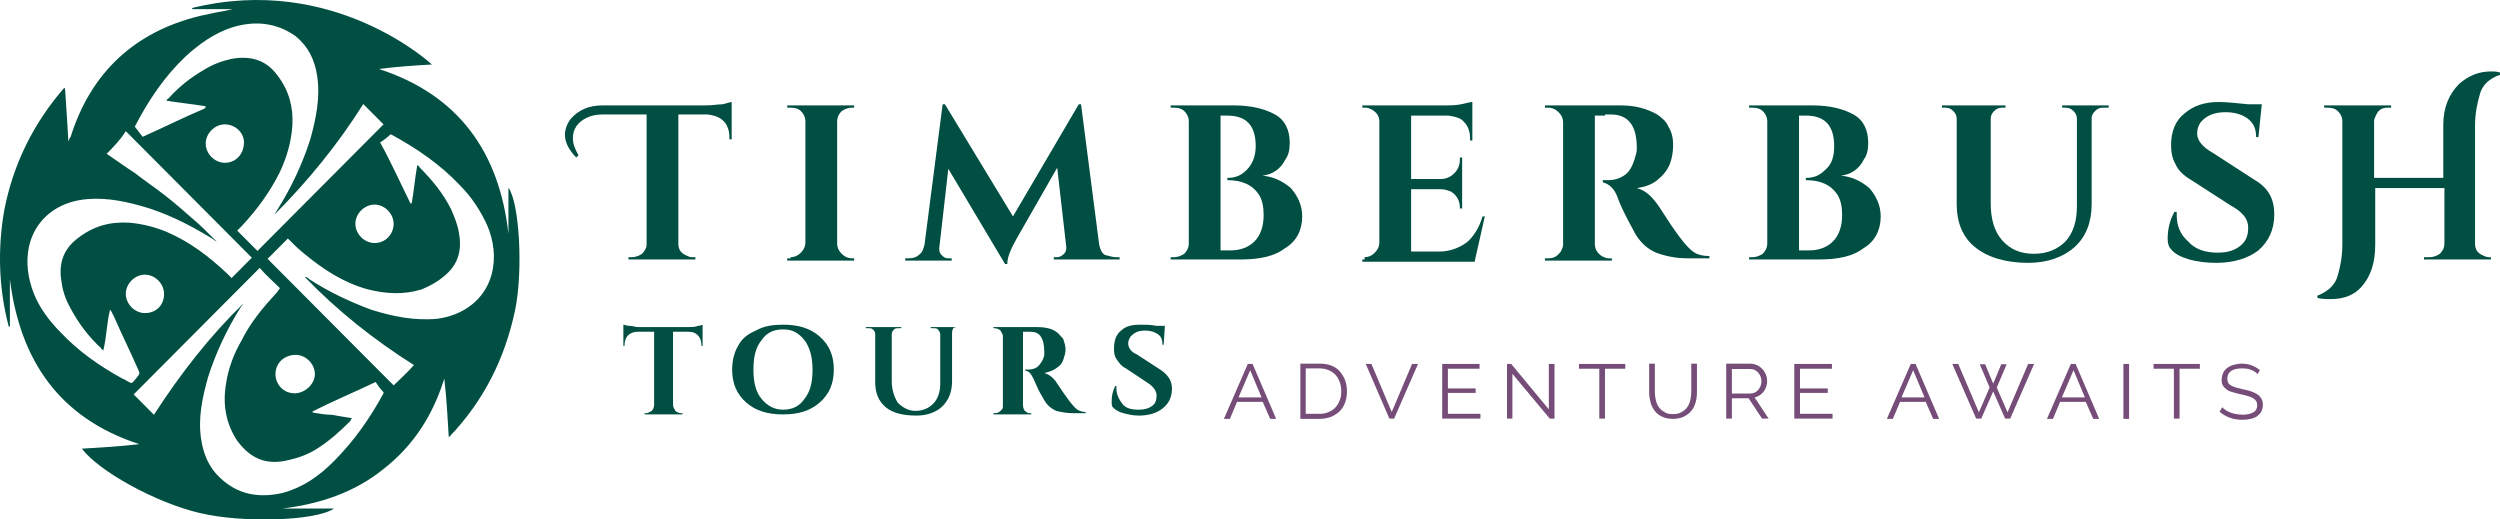 <svg width="308" height="64" viewBox="0 0 308 64" fill="none" xmlns="http://www.w3.org/2000/svg">
<path d="M278.123 46.089C277.939 45.868 277.645 45.684 277.351 45.573C277.02 45.426 276.652 45.389 276.21 45.389C275.585 45.389 275.143 45.5 274.849 45.721C274.554 45.941 274.407 46.236 274.407 46.64C274.407 46.861 274.444 47.008 274.518 47.156C274.591 47.303 274.702 47.413 274.886 47.487C275.033 47.597 275.254 47.671 275.474 47.744C275.732 47.818 276.026 47.891 276.357 47.965C276.725 48.038 277.056 48.112 277.351 48.222C277.645 48.333 277.903 48.443 278.123 48.59C278.344 48.737 278.491 48.922 278.602 49.105C278.712 49.326 278.786 49.547 278.786 49.878C278.786 50.172 278.712 50.467 278.602 50.688C278.491 50.908 278.307 51.092 278.087 51.276C277.866 51.423 277.608 51.534 277.277 51.607C276.983 51.681 276.615 51.718 276.247 51.718C275.143 51.718 274.223 51.387 273.451 50.724L273.782 50.172C273.892 50.283 274.039 50.43 274.223 50.54C274.407 50.651 274.591 50.761 274.812 50.835C275.033 50.908 275.254 50.982 275.511 51.019C275.769 51.055 276.026 51.092 276.284 51.092C276.836 51.092 277.277 50.982 277.608 50.798C277.939 50.614 278.087 50.32 278.087 49.915C278.087 49.694 278.05 49.547 277.939 49.4C277.866 49.253 277.719 49.142 277.535 49.032C277.351 48.922 277.13 48.848 276.872 48.774C276.615 48.701 276.321 48.627 275.953 48.554C275.585 48.48 275.254 48.37 274.996 48.296C274.702 48.222 274.481 48.112 274.297 47.965C274.113 47.818 273.966 47.671 273.855 47.487C273.745 47.303 273.708 47.082 273.708 46.788C273.708 46.493 273.782 46.199 273.892 45.941C274.003 45.684 274.187 45.5 274.407 45.316C274.628 45.169 274.886 45.022 275.18 44.948C275.474 44.874 275.805 44.801 276.173 44.801C276.652 44.801 277.056 44.874 277.424 45.022C277.792 45.169 278.123 45.353 278.418 45.61L278.123 46.089Z" fill="#754D78"/>
<path d="M271.022 45.427H268.521V51.571H267.821V45.427H265.32V44.838H271.022V45.427Z" fill="#754D78"/>
<path d="M262.303 44.838H261.604V51.608H262.303V44.838Z" fill="#754D78"/>
<path d="M256.857 48.959L255.459 45.611L254.024 48.959H256.857ZM255.128 44.838H255.717L258.623 51.608H257.888L256.968 49.511H253.804L252.921 51.608H252.185L255.128 44.838Z" fill="#754D78"/>
<path d="M243.907 44.875H244.569L245.562 47.266L246.556 44.875H247.218L246.004 47.745L247.328 50.798L249.867 44.838H250.603L247.659 51.571H247.034L245.562 48.223L244.09 51.571H243.465L240.522 44.838H241.257L243.796 50.798L245.121 47.745L243.907 44.875Z" fill="#754D78"/>
<path d="M237.1 48.957L235.702 45.609L234.267 48.957H237.1ZM235.408 44.836H235.996L238.903 51.606H238.167L237.247 49.508H234.083L233.2 51.606H232.464L235.408 44.836Z" fill="#754D78"/>
<path d="M225.768 50.982V51.571H221.059V44.838H225.694V45.427H221.758V47.855H225.179V48.407H221.758V50.982H225.768Z" fill="#754D78"/>
<path d="M213.332 48.48H215.613C215.834 48.48 216.018 48.443 216.165 48.37C216.349 48.296 216.46 48.186 216.607 48.038C216.717 47.891 216.828 47.744 216.901 47.56C216.975 47.376 217.011 47.192 217.011 46.971C217.011 46.751 216.975 46.567 216.901 46.383C216.828 46.199 216.717 46.015 216.607 45.904C216.496 45.757 216.312 45.647 216.165 45.573C216.018 45.5 215.797 45.463 215.613 45.463H213.369V48.48H213.332ZM212.67 51.571V44.801H215.613C215.908 44.801 216.202 44.874 216.46 44.985C216.717 45.095 216.938 45.279 217.122 45.463C217.306 45.647 217.453 45.904 217.563 46.162C217.674 46.42 217.711 46.677 217.711 46.935C217.711 47.192 217.674 47.413 217.6 47.634C217.527 47.855 217.416 48.075 217.269 48.259C217.122 48.443 216.975 48.59 216.791 48.701C216.607 48.811 216.386 48.922 216.165 48.958L217.894 51.571H217.085L215.429 49.069H213.369V51.571H212.67Z" fill="#754D78"/>
<path d="M206.084 51.019C206.526 51.019 206.894 50.945 207.188 50.761C207.482 50.614 207.703 50.393 207.887 50.136C208.071 49.878 208.181 49.584 208.255 49.253C208.329 48.922 208.365 48.59 208.365 48.222V44.801H209.064V48.222C209.064 48.664 209.028 49.105 208.917 49.51C208.807 49.915 208.66 50.283 208.402 50.577C208.181 50.871 207.85 51.129 207.482 51.313C207.114 51.497 206.636 51.607 206.121 51.607C205.569 51.607 205.091 51.497 204.723 51.313C204.355 51.129 204.024 50.871 203.803 50.54C203.582 50.209 203.398 49.878 203.325 49.473C203.214 49.069 203.178 48.664 203.178 48.222V44.801H203.877V48.222C203.877 48.59 203.913 48.922 203.987 49.253C204.061 49.584 204.171 49.878 204.355 50.136C204.539 50.393 204.76 50.614 205.054 50.761C205.275 50.945 205.643 51.019 206.084 51.019Z" fill="#754D78"/>
<path d="M200.234 45.427H197.732V51.571H197.033V45.427H194.531V44.838H200.234V45.427Z" fill="#754D78"/>
<path d="M186.327 46.052V51.571H185.665V44.838H186.18L190.815 50.43V44.838H191.515V51.571H190.926L186.327 46.052Z" fill="#754D78"/>
<path d="M182.39 50.982V51.571H177.681V44.838H182.28V45.427H178.38V47.855H181.801V48.407H178.38V50.982H182.39Z" fill="#754D78"/>
<path d="M168.961 44.838L171.463 50.761L173.965 44.838H174.7L171.757 51.571H171.168L168.262 44.838H168.961Z" fill="#754D78"/>
<path d="M165.245 48.186C165.245 47.781 165.171 47.413 165.061 47.082C164.951 46.751 164.767 46.456 164.546 46.199C164.325 45.941 164.031 45.757 163.7 45.61C163.369 45.463 163.001 45.389 162.559 45.389H160.867V50.982H162.559C163.001 50.982 163.369 50.908 163.7 50.761C164.031 50.614 164.325 50.43 164.546 50.172C164.767 49.915 164.951 49.62 165.061 49.289C165.208 48.958 165.245 48.59 165.245 48.186ZM160.204 51.571V44.801H162.596C163.148 44.801 163.626 44.874 164.068 45.058C164.472 45.242 164.84 45.463 165.098 45.794C165.355 46.125 165.576 46.456 165.723 46.861C165.87 47.266 165.944 47.707 165.944 48.186C165.944 48.701 165.87 49.179 165.723 49.584C165.576 49.989 165.355 50.356 165.061 50.651C164.767 50.945 164.399 51.166 163.994 51.35C163.589 51.497 163.111 51.607 162.596 51.607H160.204V51.571Z" fill="#754D78"/>
<path d="M155.421 48.957L154.023 45.609L152.588 48.957H155.421ZM153.729 44.836H154.318L157.224 51.606H156.488L155.569 49.508H152.404L151.521 51.606H150.786L153.729 44.836Z" fill="#754D78"/>
<path d="M136.957 49.455C136.957 48.727 137.103 48.145 137.394 47.564H137.54C137.54 47.709 137.54 47.709 137.54 47.855C137.54 48.582 137.831 49.164 138.268 49.745C138.705 50.327 139.433 50.473 140.307 50.473C141.035 50.473 141.472 50.327 141.909 50.036C142.346 49.745 142.492 49.309 142.492 48.727C142.492 48.145 142.055 47.564 141.327 47.127L138.705 45.382C138.122 45.091 137.831 44.654 137.54 44.218C137.248 43.782 137.248 43.345 137.248 42.909C137.248 41.891 137.54 41.164 138.122 40.727C138.705 40.145 139.579 40 140.453 40C141.035 40 141.764 40 142.492 40.145H143.512L143.366 42.473H143.22C143.22 41.891 143.075 41.455 142.638 41.164C142.201 40.873 141.764 40.727 141.035 40.727C140.161 40.727 139.724 41.018 139.288 41.455C139.142 41.745 138.996 41.891 138.996 42.327C138.996 42.764 139.288 43.345 140.016 43.636L142.929 45.527C143.803 46.109 144.386 46.836 144.386 47.855C144.386 49.018 143.949 49.745 143.22 50.327C142.492 50.909 141.472 51.2 140.307 51.2C139.579 51.2 138.996 51.054 138.414 50.909C137.831 50.764 137.394 50.473 137.103 50.182C136.957 50.036 136.957 49.745 136.957 49.455Z" fill="#004F42"/>
<path d="M126.615 40.873H126.033V49.891C126.033 50.327 126.178 50.618 126.47 50.764C126.615 50.909 126.761 50.909 126.907 50.909H127.052V51.055H122.391V50.909H122.537C122.974 50.909 123.119 50.764 123.411 50.473C123.556 50.327 123.556 50.182 123.556 50.036V41.455C123.556 41.164 123.411 41.018 123.265 40.727C123.119 40.582 122.828 40.437 122.537 40.437H122.391V40.291H127.635C128.654 40.291 129.528 40.437 130.111 40.873C130.402 41.018 130.694 41.455 130.985 41.746C131.131 42.182 131.276 42.618 131.276 43.055C131.276 43.491 131.131 43.927 130.985 44.364C130.839 44.8 130.548 45.091 130.111 45.382C129.674 45.673 129.237 45.818 128.654 45.964C129.237 46.109 129.82 46.545 130.257 47.273C131.422 49.018 132.15 50.036 132.733 50.473C133.024 50.618 133.316 50.764 133.753 50.764V50.909H132.296C131.422 50.909 130.694 50.764 130.111 50.618C129.528 50.327 129.091 50.036 128.654 49.309C128.509 49.018 128.217 48.582 127.926 48C127.635 47.418 127.489 46.982 127.344 46.691C127.052 46.109 126.761 45.673 126.324 45.673V45.527H126.761C127.198 45.527 127.635 45.382 127.926 45.091C128.217 44.8 128.509 44.364 128.654 43.782C128.654 43.636 128.654 43.346 128.654 43.346C128.654 42.473 128.509 41.891 128.217 41.455C127.926 41.018 127.489 40.873 126.907 40.873H126.615Z" fill="#004F42"/>
<path d="M118.313 40.291H118.021C117.876 40.291 117.584 40.291 117.439 40.437C117.293 40.727 117.293 40.873 117.293 41.018V46.982C117.293 48.291 116.856 49.309 116.128 50.036C115.4 50.764 114.234 51.2 112.923 51.2C111.321 51.2 110.01 50.909 109.136 50.182C108.262 49.455 107.825 48.436 107.825 47.127V41.164C107.825 40.873 107.68 40.727 107.534 40.582C107.388 40.437 107.243 40.437 106.951 40.437H106.66V40.291H111.03V40.437H110.738C110.447 40.437 110.301 40.437 110.156 40.582C110.01 40.727 109.865 40.873 109.865 41.164V46.982C109.865 48 110.156 48.873 110.593 49.6C111.175 50.182 111.904 50.618 112.778 50.618C113.652 50.618 114.38 50.327 114.963 49.745C115.545 49.164 115.837 48.291 115.837 47.273V41.164C115.837 41.018 115.691 40.727 115.545 40.582C115.4 40.437 115.254 40.437 114.963 40.437H114.671V40.291H117.876H118.313Z" fill="#004F42"/>
<path d="M93.842 49.164C94.57 50.036 95.444 50.473 96.464 50.473C97.629 50.473 98.503 50.036 99.086 49.164C99.814 48.291 100.105 47.127 100.105 45.527C100.105 44.509 99.96 43.636 99.668 42.909C99.377 42.182 98.94 41.6 98.358 41.164C97.775 40.727 97.192 40.582 96.464 40.582C95.299 40.582 94.425 41.018 93.842 41.891C93.114 42.764 92.823 43.927 92.823 45.527C92.823 47.127 93.114 48.291 93.842 49.164ZM96.464 40C98.358 40 99.814 40.436 100.979 41.455C102.145 42.473 102.727 43.782 102.727 45.527C102.727 47.273 102.145 48.582 100.979 49.6C99.814 50.618 98.358 51.054 96.464 51.054C94.57 51.054 93.114 50.618 91.948 49.6C90.783 48.582 90.201 47.273 90.201 45.527C90.201 44.364 90.492 43.345 90.929 42.618C91.366 41.745 92.094 41.164 93.114 40.727C94.133 40.145 95.299 40 96.464 40Z" fill="#004F42"/>
<path d="M82.918 40.873V49.891C82.918 50.182 83.063 50.327 83.209 50.618C83.355 50.764 83.646 50.909 83.937 50.909H84.083V51.054H79.422V50.909H79.567C79.859 50.909 80.004 50.764 80.296 50.618C80.442 50.473 80.587 50.182 80.587 49.891V40.873H78.548C78.111 40.873 77.674 41.018 77.383 41.309C77.091 41.6 76.946 42.036 76.946 42.473V42.618H76.8V40C76.946 40 77.237 40.145 77.528 40.145C77.965 40.145 78.257 40.291 78.548 40.291H84.811C85.248 40.291 85.685 40.291 85.977 40.145C86.268 40.145 86.559 40 86.559 40V42.618H86.413V42.473C86.413 42.036 86.268 41.6 85.977 41.309C85.685 41.018 85.394 40.873 84.811 40.873H82.918Z" fill="#004F42"/>
<path d="M299.336 31.685C299.755 31.685 300.174 31.546 300.594 31.267C300.873 30.988 301.153 30.569 301.153 30.011V23.173H292.628V30.15C292.628 32.383 292.069 34.057 290.951 35.313C290.113 36.29 288.855 36.848 287.178 36.848C286.619 36.848 286.06 36.849 285.502 36.709V36.43C286.899 35.872 287.737 35.034 288.017 33.918C288.296 32.941 288.576 31.685 288.576 30.15V14.94C288.576 14.521 288.436 14.102 288.017 13.684C287.737 13.405 287.318 13.265 286.759 13.265H286.34V12.986H294.585V13.265H294.166C293.467 13.265 293.048 13.544 292.768 14.102C292.628 14.382 292.489 14.661 292.489 14.94V21.917H301.013V15.358C301.013 13.265 301.712 11.591 302.969 10.335C304.087 9.358 305.345 8.8 306.882 8.8C307.301 8.8 307.581 8.8 308 8.939V9.218C306.742 9.637 305.764 10.474 305.485 11.73C305.205 12.707 304.926 13.963 304.926 15.498V30.011C304.926 30.708 305.205 31.127 305.764 31.406C306.044 31.546 306.323 31.685 306.603 31.685H306.882V31.964H298.637V31.685H299.336Z" fill="#004F42"/>
<path d="M267.056 29.452C267.056 28.197 267.335 27.08 267.894 26.103H268.173C268.173 26.243 268.173 26.382 268.173 26.522C268.173 27.778 268.593 28.894 269.571 29.732C270.409 30.708 271.667 31.127 273.204 31.127C274.462 31.127 275.3 30.848 275.999 30.29C276.698 29.732 276.977 29.034 276.977 28.057C276.977 26.941 276.279 26.103 274.741 25.266L269.99 22.196C269.012 21.638 268.313 20.94 268.034 20.242C267.615 19.545 267.475 18.707 267.475 17.87C267.475 16.196 268.034 14.8 269.152 13.963C270.27 12.986 271.667 12.567 273.344 12.567C274.322 12.567 275.58 12.707 276.977 12.847H278.654L278.235 16.893H277.955C277.955 15.916 277.676 15.219 276.977 14.661C276.278 14.102 275.3 13.823 274.182 13.823C272.785 13.823 271.807 14.242 271.108 15.079C270.829 15.498 270.689 15.916 270.689 16.475C270.689 17.312 271.388 18.149 272.645 18.847L277.816 22.196C279.493 23.173 280.191 24.568 280.191 26.382C280.191 28.336 279.493 29.732 278.235 30.848C276.977 31.825 275.161 32.383 273.064 32.383C271.807 32.383 270.689 32.243 269.711 31.964C268.732 31.685 267.894 31.267 267.475 30.708C267.195 30.429 267.056 30.011 267.056 29.452Z" fill="#004F42"/>
<path d="M259.51 13.265H259.09C258.671 13.265 258.392 13.405 258.112 13.684C257.833 13.963 257.693 14.242 257.693 14.521V25.127C257.693 27.36 256.994 29.174 255.597 30.43C254.199 31.685 252.243 32.383 249.867 32.383C247.072 32.383 244.837 31.685 243.299 30.43C241.762 29.174 241.064 27.36 241.064 25.127V14.661C241.064 14.242 240.924 13.963 240.644 13.684C240.365 13.405 240.085 13.265 239.666 13.265H239.247V12.986H247.072V13.265H246.653C246.234 13.265 245.955 13.405 245.675 13.684C245.396 13.963 245.256 14.242 245.256 14.661V24.987C245.256 26.941 245.675 28.476 246.653 29.592C247.631 30.709 248.889 31.267 250.566 31.267C252.243 31.267 253.501 30.709 254.479 29.732C255.457 28.615 255.876 27.22 255.876 25.406V14.661C255.876 14.242 255.736 13.963 255.457 13.684C255.178 13.405 254.898 13.265 254.479 13.265H254.06V12.986H259.789V13.265H259.51Z" fill="#004F42"/>
<path d="M225.971 18.01C225.971 15.498 224.853 14.242 222.478 14.242H221.639V30.848H222.897C224.155 30.848 225.133 30.43 225.832 29.732C226.53 29.034 226.95 27.918 226.95 26.522C226.95 25.545 226.81 24.708 226.391 24.01C225.552 22.755 224.295 22.196 222.478 22.196V21.917C223.456 21.917 224.155 21.638 224.853 20.94C225.692 20.243 225.971 19.266 225.971 18.01ZM224.155 31.965H215.491V31.685H215.91C216.329 31.685 216.748 31.546 217.168 31.267C217.447 30.988 217.727 30.569 217.727 30.011V14.94C217.727 14.521 217.587 14.103 217.168 13.684C216.888 13.405 216.469 13.265 215.91 13.265H215.491V12.986H223.316C225.412 12.986 227.089 13.405 228.347 14.103C229.605 14.8 230.164 16.056 230.164 17.591C230.164 18.429 230.024 19.126 229.605 19.684C229.046 20.801 228.068 21.499 226.81 21.638C228.207 21.778 229.325 22.336 230.303 23.173C231.142 24.15 231.701 25.266 231.701 26.662C231.701 28.336 231.002 29.732 229.605 30.569C228.347 31.546 226.53 31.965 224.155 31.965Z" fill="#004F42"/>
<path d="M197.744 14.242H196.626H196.486V30.011C196.486 30.709 196.765 31.127 197.324 31.546C197.604 31.685 197.883 31.825 198.163 31.825H198.582V32.104H190.337V31.825H190.756C191.455 31.825 191.874 31.546 192.294 30.988C192.433 30.709 192.573 30.43 192.573 30.15V15.079C192.573 14.661 192.433 14.242 192.014 13.824C191.735 13.544 191.315 13.265 190.756 13.265H190.337V12.986H199.7C201.517 12.986 202.914 13.405 204.172 14.103C204.731 14.521 205.29 14.94 205.569 15.638C205.988 16.335 206.128 17.033 206.128 17.87C206.128 18.708 205.988 19.545 205.709 20.243C205.429 20.94 204.87 21.638 204.172 22.196C203.473 22.755 202.634 23.034 201.656 23.173C202.774 23.452 203.613 24.29 204.451 25.545C206.408 28.615 207.805 30.569 208.783 31.127C209.202 31.406 209.901 31.546 210.6 31.546V31.825H207.945C206.408 31.825 205.15 31.546 204.032 31.127C203.054 30.709 202.215 30.011 201.517 28.895C201.237 28.336 200.818 27.639 200.259 26.522C199.7 25.406 199.42 24.708 199.281 24.29C198.861 23.173 198.163 22.615 197.464 22.475V22.196H198.163C199.001 22.196 199.7 21.917 200.259 21.499C200.818 21.08 201.237 20.243 201.517 19.126C201.656 18.708 201.656 18.429 201.656 18.289C201.656 16.754 201.377 15.777 200.818 15.079C200.259 14.382 199.42 14.103 198.442 14.103H197.744V14.242Z" fill="#004F42"/>
<path d="M168.118 31.685C168.537 31.685 168.957 31.546 169.376 31.127C169.655 30.848 169.935 30.429 169.935 29.871V14.94C169.935 14.242 169.516 13.823 169.096 13.544C168.817 13.405 168.537 13.265 168.258 13.265H167.839V12.986H178.18C178.739 12.986 179.297 12.986 179.996 12.847C180.695 12.707 181.114 12.567 181.394 12.567V17.312H181.114V17.033C181.114 16.196 180.835 15.498 180.415 15.079C179.996 14.521 179.297 14.382 178.459 14.242H173.848V22.056H177.481C178.18 22.056 178.739 21.777 179.158 21.359C179.577 20.94 179.856 20.382 179.856 19.684V19.405H180.136V25.685H179.856V25.545C179.856 24.708 179.437 24.01 178.739 23.591C178.319 23.452 178.04 23.312 177.481 23.312H173.848V30.987H177.341C178.599 30.987 179.717 30.569 180.695 29.871C181.533 29.173 182.232 28.057 182.651 26.662H182.931L181.673 32.243H167.839V31.964H168.118V31.685Z" fill="#004F42"/>
<path d="M154.703 18.01C154.703 15.498 153.585 14.242 151.209 14.242H150.371V30.848H151.629C152.886 30.848 153.864 30.43 154.563 29.732C155.262 29.034 155.681 27.918 155.681 26.522C155.681 25.545 155.541 24.708 155.122 24.01C154.284 22.755 153.026 22.196 151.209 22.196V21.917C152.188 21.917 152.886 21.638 153.585 20.94C154.284 20.243 154.703 19.266 154.703 18.01ZM152.886 31.965H144.222V31.685H144.642C145.061 31.685 145.48 31.546 145.899 31.267C146.179 30.988 146.458 30.569 146.458 30.011V14.94C146.458 14.521 146.318 14.103 145.899 13.684C145.62 13.405 145.2 13.265 144.642 13.265H144.222V12.986H152.048C154.144 12.986 155.821 13.405 157.079 14.103C158.336 14.8 158.895 16.056 158.895 17.591C158.895 18.429 158.755 19.126 158.336 19.684C157.777 20.801 156.799 21.499 155.541 21.638C156.939 21.778 158.057 22.336 159.035 23.173C159.873 24.15 160.432 25.266 160.432 26.662C160.432 28.336 159.734 29.732 158.336 30.569C157.079 31.546 155.262 31.965 152.886 31.965Z" fill="#004F42"/>
<path d="M137.515 31.685H137.934V31.964H129.829V31.685H130.248C130.528 31.685 130.807 31.546 131.087 31.267C131.366 30.988 131.366 30.709 131.366 30.429L130.248 20.661L125.217 29.453C124.519 30.709 124.099 31.685 124.099 32.523H123.82L116.833 20.801L115.715 30.569C115.715 30.848 115.715 31.127 115.994 31.406C116.274 31.685 116.414 31.825 116.833 31.825H117.252V32.104H111.523V31.825H111.942C112.501 31.825 112.92 31.685 113.2 31.406C113.619 31.127 113.758 30.709 113.898 30.15L116.134 12.847H116.414L124.798 26.662L132.903 12.847H133.183L135.419 30.15C135.558 30.709 135.698 31.127 136.117 31.406C136.676 31.546 137.095 31.685 137.515 31.685Z" fill="#004F42"/>
<path d="M97.409 31.685C97.828 31.685 98.247 31.546 98.666 31.127C98.946 30.848 99.225 30.43 99.225 29.871V14.94C99.225 14.521 99.085 14.103 98.666 13.684C98.387 13.405 97.968 13.265 97.409 13.265H96.989V12.986H105.234V13.265H104.955C104.535 13.265 104.116 13.405 103.697 13.684C103.418 13.963 103.138 14.382 103.138 14.94V30.011C103.138 30.43 103.278 30.848 103.697 31.267C103.977 31.546 104.396 31.825 104.955 31.825H105.234V32.104H96.989V31.825H97.409V31.685Z" fill="#004F42"/>
<path d="M70.997 19.405C70.159 18.568 69.6 17.591 69.6 16.614C69.6 15.916 69.879 15.219 70.299 14.661C71.277 13.544 72.535 12.986 74.212 12.986H86.928C87.766 12.986 88.465 12.847 89.024 12.847C89.583 12.707 90.002 12.567 90.142 12.567V17.172H89.863V16.893C89.863 16.056 89.583 15.358 89.164 14.94C88.605 14.382 88.046 14.242 87.207 14.102H83.574V30.011C83.574 30.708 83.854 31.127 84.413 31.406C84.692 31.546 84.972 31.685 85.251 31.685H85.67V31.964H77.426V31.685H77.845C78.264 31.685 78.683 31.546 79.103 31.267C79.382 30.987 79.661 30.569 79.661 30.15V14.102H74.212C73.513 14.102 72.814 14.242 72.255 14.521C71.137 15.079 70.578 15.916 70.578 17.033C70.578 17.731 70.858 18.428 71.277 19.126L70.997 19.405Z" fill="#004F42"/>
<path d="M27.7 15.323C26.452 15.323 25.343 16.436 25.343 17.689C25.343 18.942 26.452 20.056 27.7 20.056C29.086 20.056 30.057 18.942 30.057 17.55C30.057 16.297 28.947 15.323 27.7 15.323ZM33.939 46.088C33.939 47.341 34.909 48.455 36.296 48.455C37.544 48.455 38.791 47.341 38.791 46.088C38.791 44.835 37.682 43.722 36.434 43.722C35.048 43.722 33.939 44.696 33.939 46.088ZM20.212 36.204C20.212 34.951 19.103 33.838 17.855 33.838C16.608 33.838 15.498 34.951 15.498 36.204C15.498 37.457 16.608 38.571 17.855 38.571C19.242 38.571 20.212 37.596 20.212 36.204ZM48.497 27.573C48.497 26.32 47.388 25.207 46.14 25.207C44.892 25.207 43.783 26.32 43.783 27.573C43.783 28.826 44.892 29.94 46.14 29.94C47.526 29.94 48.497 28.826 48.497 27.573ZM30.057 37.318C29.918 37.457 29.779 37.736 29.641 37.875C27.977 40.52 26.59 43.443 25.62 46.506C24.927 49.011 24.372 51.517 24.788 54.162C25.065 55.972 25.759 57.643 27.145 58.895C29.363 60.984 31.998 61.401 34.909 60.705C37.405 60.009 39.346 58.617 41.148 56.807C43.644 54.301 45.585 51.517 47.249 48.455C47.249 48.316 47.249 48.316 47.249 48.316C46.833 47.898 46.556 47.48 46.279 47.063C43.644 48.316 41.01 49.429 38.514 50.682V50.821C39.346 50.961 40.039 51.1 40.871 51.1C41.703 51.239 42.396 51.378 43.367 51.517C43.228 51.657 43.228 51.796 43.09 51.935C41.842 53.188 40.594 54.301 39.069 55.276C37.96 55.972 36.85 56.39 35.603 56.668C32.83 57.364 30.889 56.529 29.225 54.301C27.838 52.213 27.422 49.847 27.838 47.341C28.116 45.392 28.809 43.582 29.779 41.912C30.889 39.684 32.414 37.875 34.077 36.065C34.216 35.926 34.355 35.647 34.493 35.508C33.661 34.673 32.691 33.838 31.998 33.002C26.868 38.153 21.599 43.443 16.469 48.594C17.301 49.429 18.133 50.264 18.965 51.1C22.292 45.949 25.897 41.355 30.057 37.318ZM13.141 18.942C13.141 19.081 13.141 19.081 13.141 18.942C14.389 19.777 15.498 20.613 16.608 21.309C17.855 22.283 19.103 23.119 20.351 24.093C21.599 25.067 22.708 26.042 23.817 27.016C24.649 27.712 25.481 28.548 26.313 29.383C26.452 29.522 26.59 29.661 26.729 29.801C26.452 29.661 26.174 29.383 25.897 29.244C23.124 27.573 20.351 26.181 17.301 25.346C14.805 24.65 12.309 24.232 9.814 24.65C6.625 25.207 4.268 27.295 3.575 30.357C3.159 32.306 3.436 34.255 4.129 36.065C4.822 37.875 6.07 39.545 7.457 40.937C9.675 43.304 12.309 45.114 15.082 46.645C15.498 46.784 15.776 47.063 16.192 47.202C16.469 47.063 16.608 46.784 16.746 46.645C17.162 46.088 17.301 46.088 17.024 45.531C16.053 43.304 14.944 41.077 13.973 38.849C13.835 38.71 13.835 38.432 13.557 38.153C13.141 39.824 13.141 41.494 12.726 43.165C12.587 43.026 12.448 43.026 12.448 42.886C10.923 41.494 9.675 39.824 8.705 38.014C8.15 37.039 7.734 35.926 7.595 34.812C7.18 32.585 7.734 30.775 9.537 29.383C11.478 27.852 13.557 27.295 15.914 27.434C17.578 27.573 19.103 27.991 20.49 28.548C23.401 29.801 25.759 31.61 27.977 33.698C28.116 33.838 28.393 34.116 28.532 34.255C29.363 33.42 30.334 32.446 31.027 31.75C25.897 26.599 20.628 21.309 15.498 16.158C14.805 17.272 13.973 18.107 13.141 18.942ZM17.578 16.854C20.074 15.74 22.57 14.488 25.204 13.374C25.204 13.374 25.343 13.235 25.343 13.095C23.679 12.817 22.154 12.678 20.49 12.399C20.628 12.26 20.628 12.121 20.767 12.121C22.015 10.729 23.401 9.615 25.065 8.641C26.174 7.945 27.284 7.527 28.532 7.249C30.889 6.831 32.83 7.388 34.216 9.337C35.603 11.146 36.157 13.235 36.019 15.462C35.88 17.55 35.325 19.36 34.493 21.169C33.245 23.675 31.72 25.764 29.779 27.852C29.641 27.991 29.363 28.269 29.225 28.409C30.057 29.244 31.027 30.218 31.72 30.914C36.85 25.764 42.119 20.474 47.249 15.323C46.417 14.488 45.585 13.652 44.753 12.817C41.703 17.689 37.96 22.283 33.8 26.459C33.939 26.181 34.077 26.042 34.216 25.764C35.88 23.119 37.266 20.195 38.237 17.132C38.93 14.627 39.485 11.982 39.069 9.337C38.791 7.388 37.96 5.717 36.434 4.464C34.077 2.794 31.443 2.515 28.67 3.351C26.452 4.047 24.511 5.439 22.847 6.97C20.212 9.476 18.271 12.399 16.608 15.601L17.578 16.854ZM50.577 25.067H50.715C50.993 23.536 51.131 21.866 51.409 20.334C51.547 20.474 51.686 20.474 51.686 20.613C53.211 22.144 54.597 23.814 55.568 25.764C55.984 26.738 56.4 27.712 56.539 28.687C56.955 30.914 56.4 32.724 54.597 34.116C53.766 34.812 52.934 35.23 51.963 35.647C49.745 36.343 47.526 36.204 45.308 35.647C42.258 34.812 39.762 33.142 37.405 31.193C36.712 30.636 36.019 29.94 35.464 29.383C34.632 30.218 33.8 31.053 32.968 31.889C38.098 37.039 43.367 42.33 48.497 47.48C49.19 46.784 50.161 45.949 50.993 44.974C46.14 41.912 41.565 38.292 37.544 34.116C37.821 34.116 37.96 34.255 38.098 34.395C40.455 35.926 43.09 37.179 45.724 38.153C48.358 38.988 51.131 39.545 53.904 39.267C57.093 38.849 59.727 36.9 60.559 33.838C61.114 31.75 60.837 29.661 60.005 27.712C59.173 25.903 58.064 24.232 56.677 22.84C54.182 20.195 51.27 18.246 48.22 16.576C48.081 16.576 48.081 16.576 48.081 16.576C47.665 16.993 47.249 17.272 46.833 17.55C48.22 20.056 49.329 22.562 50.577 25.067ZM53.211 7.945C50.854 8.084 48.774 8.223 46.694 8.501C56.539 11.703 61.53 18.803 62.639 28.826V23.119C64.026 25.067 64.442 33.42 63.471 38.153C62.223 44.139 59.589 49.429 55.291 53.884C55.152 51.517 55.014 49.011 54.736 46.645C53.35 51.1 50.993 54.858 47.249 57.782C43.644 60.705 39.346 62.097 34.771 62.654H41.148C38.93 64.185 29.918 64.464 24.649 63.211C19.242 61.958 12.171 58.06 10.091 55.276C12.448 55.137 14.805 54.998 17.162 54.719C7.318 51.517 2.465 44.418 1.218 34.395V40.241H1.079C-0.169 35.508 -0.308 30.636 0.524 25.903C1.634 20.195 4.129 15.184 7.873 10.868H8.011C8.15 12.956 8.289 15.044 8.427 17.411C8.566 17.132 8.566 16.993 8.705 16.854C11.2 8.919 16.608 3.907 24.649 1.959C25.343 1.819 25.897 1.68 26.59 1.541C27.422 1.402 28.116 1.262 28.67 1.123H23.679V0.984C41.148 -3.331 53.211 7.945 53.211 7.945Z" fill="#004F42"/>
</svg>

